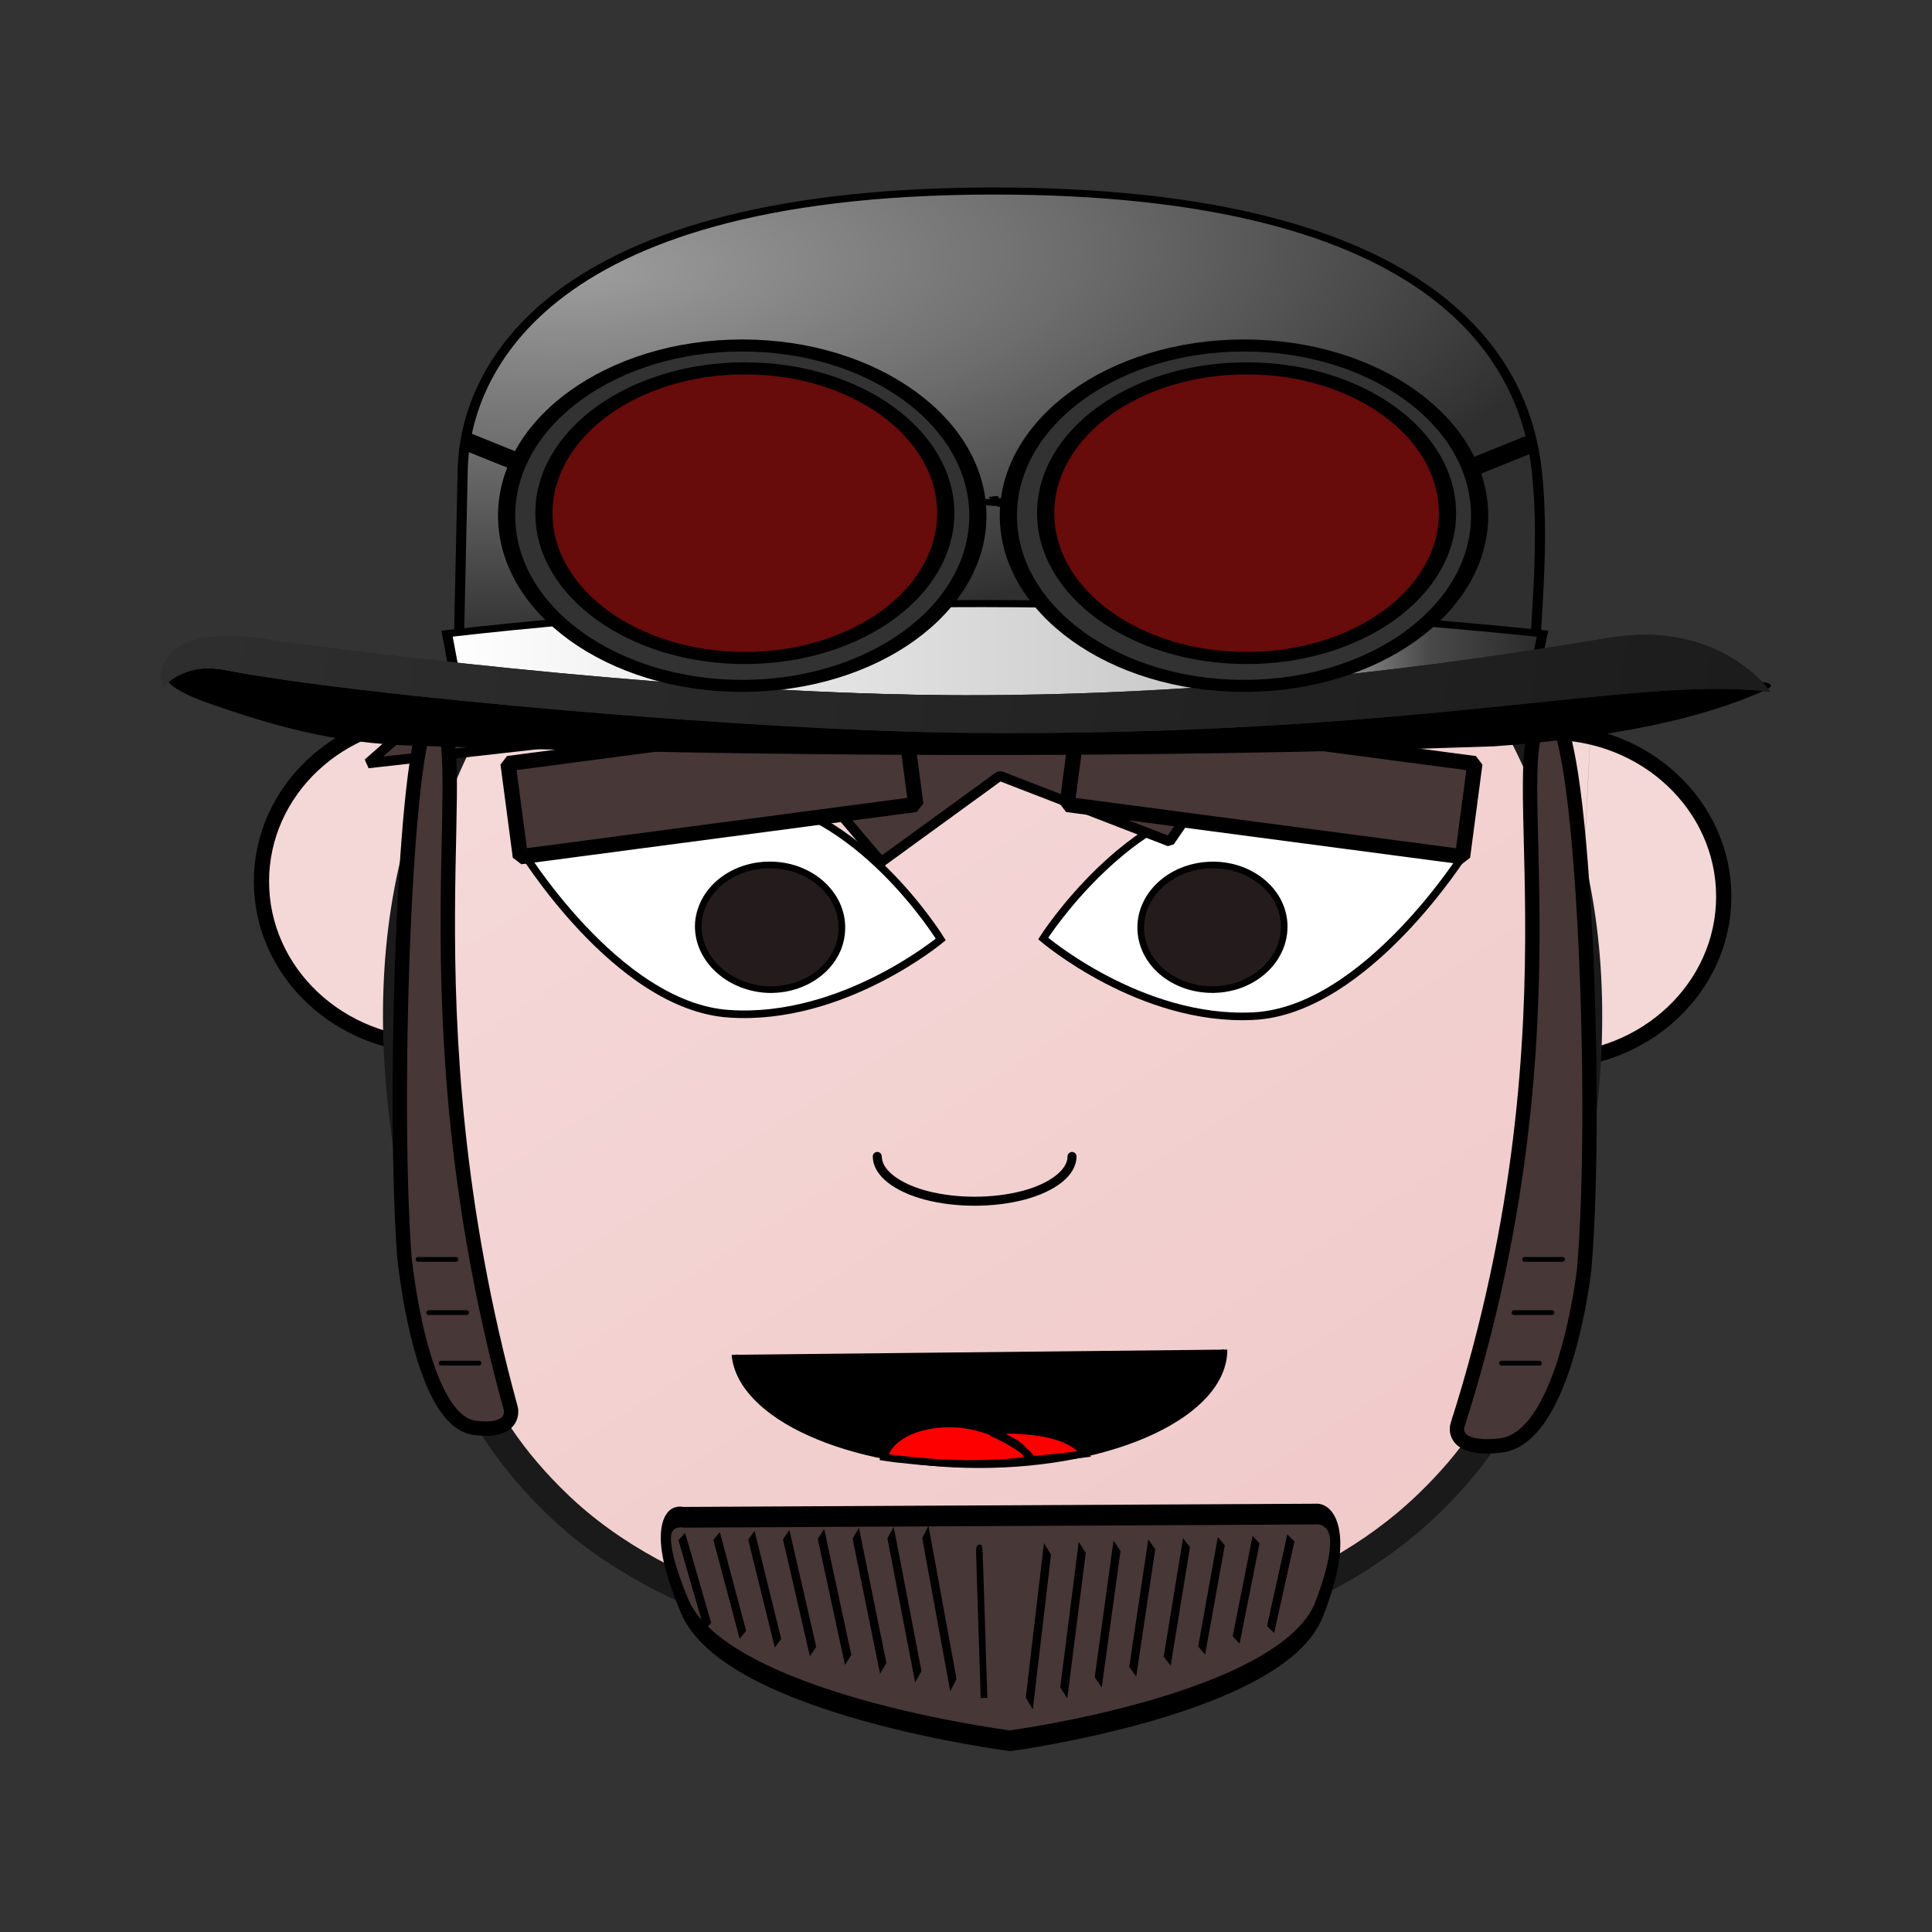 <svg:svg xmlns:dc="http://purl.org/dc/elements/1.1/" xmlns:ns1="http://sodipodi.sourceforge.net/DTD/sodipodi-0.dtd" xmlns:ns2="http://www.inkscape.org/namespaces/inkscape" xmlns:ns4="http://creativecommons.org/ns#" xmlns:ns6="http://www.w3.org/1999/xlink" xmlns:rdf="http://www.w3.org/1999/02/22-rdf-syntax-ns#" xmlns:svg="http://www.w3.org/2000/svg" height="228.482" id="Layer_3" version="1.1" viewBox="-19.04 -22.182 228.482 228.482" width="228.482" x="0px" y="0px" ns1:docname="steampunk 1.svg" ns2:version="0.91 r13725" xml:space="preserve"><svg:rect x="-19.04" y="-22.182" width="228.482" height="228.482" fill="#333333" stroke="none"/><svg:defs id="defs17"><svg:linearGradient id="linearGradient19799" ns2:collect="always"><svg:stop id="stop19801" offset="0" style="stop-color:#ffffff;stop-opacity:1;" /><svg:stop id="stop19809" offset="0.76" style="stop-color:#c3c3c3;stop-opacity:1" /><svg:stop id="stop19807" offset="0.892" style="stop-color:#494949;stop-opacity:1" /><svg:stop id="stop19803" offset="1" style="stop-color:#282828;stop-opacity:1" /></svg:linearGradient><svg:linearGradient id="linearGradient19766" ns2:collect="always"><svg:stop id="stop19768" offset="0" style="stop-color:#2e2e2e;stop-opacity:1" /><svg:stop id="stop19770" offset="1" style="stop-color:#1c1c1c;stop-opacity:1" /></svg:linearGradient><svg:linearGradient id="linearGradient19750" ns2:collect="always"><svg:stop id="stop19752" offset="0" style="stop-color:#9d9d9d;stop-opacity:1" /><svg:stop id="stop19764" offset="0.481" style="stop-color:#6c6c6c;stop-opacity:1" /><svg:stop id="stop19754" offset="1" style="stop-color:#2f2f2f;stop-opacity:1" /></svg:linearGradient><svg:linearGradient id="linearGradient19742"><svg:stop id="stop19744" offset="0" style="stop-color:#000000;stop-opacity:1" /><svg:stop id="stop19746" offset="1" style="stop-color:#000000;stop-opacity:.498" /></svg:linearGradient><svg:linearGradient id="linearGradient4372" ns2:collect="always"><svg:stop id="stop4374" offset="0" style="stop-color:#f5d9d9;stop-opacity:1" /><svg:stop id="stop4376" offset="1" style="stop-color:#f0c8c8;stop-opacity:1" /></svg:linearGradient><svg:pattern height="6" id="EMFhbasepattern" patternUnits="userSpaceOnUse" width="6" x="0" y="0" /><svg:linearGradient gradientTransform="translate(-287.888,-247.942)" gradientUnits="userSpaceOnUse" id="linearGradient4378" x1="357.345" x2="444.487" y1="288.054" y2="421.872" ns2:collect="always" ns6:href="#linearGradient4372" /><svg:linearGradient id="linearGradient3935"><svg:stop id="stop3937" offset="0" style="stop-color:#000000;stop-opacity:.736" /><svg:stop id="stop3939" offset=".694" style="stop-color:#000000;stop-opacity:.498" /><svg:stop id="stop3941" offset="1" style="stop-color:#000000;stop-opacity:0" /></svg:linearGradient><svg:radialGradient cx="357.56" cy="203.675" fx="357.56" fy="203.675" gradientTransform="matrix(2.048,-0.144,0.036,1.05,-397.266,133.962)" gradientUnits="userSpaceOnUse" id="radialGradient19762" r="259.667" ns2:collect="always" ns6:href="#linearGradient19750" /><svg:linearGradient gradientUnits="userSpaceOnUse" id="linearGradient19772" x1="184.818" x2="911.766" y1="462.937" y2="555.541" ns2:collect="always" ns6:href="#linearGradient19766" /><svg:linearGradient gradientUnits="userSpaceOnUse" id="linearGradient19778" x1="184.818" x2="911.766" y1="462.937" y2="555.541" ns2:collect="always" ns6:href="#linearGradient19766" /><svg:linearGradient gradientUnits="userSpaceOnUse" id="linearGradient19780" x1="184.818" x2="911.766" y1="462.937" y2="555.541" ns2:collect="always" ns6:href="#linearGradient19766" /><svg:linearGradient gradientUnits="userSpaceOnUse" id="linearGradient19805" x1="271.817" x2="838.501" y1="572.829" y2="572.829" ns2:collect="always" ns6:href="#linearGradient19799" /></svg:defs><ns1:namedview bordercolor="#666666" borderopacity="1" fit-margin-bottom="0" fit-margin-left="0" fit-margin-right="0" fit-margin-top="0" gridtolerance="10" guidetolerance="10" id="namedview15" objecttolerance="10" pagecolor="#ffffff" showgrid="false" ns2:current-layer="g26784" ns2:cx="137.15146" ns2:cy="67.029548" ns2:pageopacity="0" ns2:pageshadow="2" ns2:window-height="706" ns2:window-maximized="1" ns2:window-width="1366" ns2:window-x="-8" ns2:window-y="-8" ns2:zoom="2.3838384" /><svg:ellipse cx="32.495" cy="82.064" id="ellipse4364" rx="20.615" ry="19.429" style="opacity:1;fill:#f4d7d7;fill-opacity:1;stroke:#000000;stroke-width:1.8;stroke-linecap:round;stroke-linejoin:bevel;stroke-miterlimit:4;stroke-dasharray:none;stroke-dashoffset:0;stroke-opacity:1" /><svg:ellipse cx="164.197" cy="83.844" id="path4353" rx="20.615" ry="19.429" style="opacity:1;fill:#f4d7d7;fill-opacity:1;stroke:#000000;stroke-width:1.8;stroke-linecap:round;stroke-linejoin:bevel;stroke-miterlimit:4;stroke-dasharray:none;stroke-dashoffset:0;stroke-opacity:1" /><svg:path d="m 98.357,35.432 c -25.307,0.055 -49.25,4.867 -61.875,27.6 -12.682,22.788 -9.554,49.282 -1.592,74.061 2.502,7.799 6.938,13.772 12,18.64 12.853,12.389 33.838,17.367 51.866,17.422 l 0,0 c 0.114,0 0.171,0 0.284,0 0.057,0 0.171,0 0.284,0 l 0,0 c 18.028,-0.055 37.649,-5.033 50.502,-17.422 5.062,-4.867 9.498,-10.841 12,-18.64 7.961,-24.779 11.032,-51.273 -1.592,-74.061 -12.625,-22.733 -36.568,-27.545 -61.876,-27.6 z" id="path4160" style="fill:url(#linearGradient4378);fill-opacity:1;fill-rule:nonzero;stroke:#1a1a1a;stroke-width:3.365px;stroke-linecap:round;stroke-linejoin:bevel;stroke-miterlimit:4;stroke-dasharray:none;stroke-opacity:1" ns2:connector-curvature="0" /><svg:path d="m 125.769,137.426 c 0,7.578 -12.967,13.662 -29.004,13.662 -15.526,0 -28.265,-5.752 -28.947,-13.053 z" id="path4162" style="fill:#000000;fill-opacity:1;fill-rule:nonzero;stroke:none" ns2:connector-curvature="0" /><svg:path d="m 125.769,137.426 c 0,7.578 -12.967,13.662 -29.004,13.662 -15.526,0 -28.265,-5.752 -28.947,-13.053" id="path4164" style="fill:none;stroke:#000000;stroke-width:0.673px;stroke-linecap:butt;stroke-linejoin:miter;stroke-miterlimit:4;stroke-dasharray:none;stroke-opacity:1" ns2:connector-curvature="0" /><svg:path d="m 101.655,146.994 c 3.412,0.221 6.199,0.94 7.564,2.766 -2.161,0.277 -4.208,0.553 -6.597,0.664 -0.512,-1.604 -2.161,-2.378 -4.322,-3.263 0.967,-0.166 2.104,-0.277 3.355,-0.166 z m -3.355,0.166 c -0.057,0.055 -0.114,0.055 -0.114,0.055 2.104,0.885 5.858,3.153 4.265,3.319 -4.607,0.553 -9.611,0.498 -14.73,-0.111 -0.739,-0.055 -1.478,-0.166 -2.218,-0.277 0.682,-2.544 4.322,-4.204 8.701,-3.927 1.479,0.111 2.844,0.498 4.095,0.94 z" id="path4166" style="fill:#ff0000;fill-opacity:1;fill-rule:nonzero;stroke:#000000;stroke-width:0.841px;stroke-linecap:butt;stroke-linejoin:miter;stroke-miterlimit:4;stroke-dasharray:none;stroke-opacity:1" ns2:connector-curvature="0" /><svg:path d="m 129.181,97.989 c -13.365,0.664 -24.853,-9.181 -24.853,-9.181 0,0 10.066,-15.819 23.431,-16.483 13.365,-0.608 26.502,6.25 26.502,6.25 0,0 -11.715,18.75 -25.08,19.414 z" id="path4168" style="fill:#ffffff;fill-opacity:1;fill-rule:nonzero;stroke:#000000;stroke-width:0.897px;stroke-linecap:butt;stroke-linejoin:miter;stroke-miterlimit:4;stroke-dasharray:none;stroke-opacity:1" ns2:connector-curvature="0" /><svg:path d="m 124.802,94.836 c -4.72,0.221 -8.701,-2.876 -8.929,-6.969 -0.228,-4.038 3.355,-7.522 8.076,-7.743 4.663,-0.221 8.644,2.876 8.872,6.914 0.228,4.093 -3.355,7.577 -8.019,7.799 z" id="path4170" style="fill:#241c1c;fill-opacity:1;fill-rule:nonzero;stroke:#000000;stroke-width:0.785px;stroke-linecap:butt;stroke-linejoin:miter;stroke-miterlimit:4;stroke-dasharray:none;stroke-opacity:1" ns2:connector-curvature="0" /><svg:path d="m 107.741,114.582 c 0,1.881 -2.218,3.651 -5.744,4.591 -3.583,0.94 -7.962,0.94 -11.545,0 -3.526,-0.94 -5.744,-2.71 -5.744,-4.591" id="path4172" style="fill:none;stroke:#000000;stroke-width:1.066px;stroke-linecap:round;stroke-linejoin:bevel;stroke-miterlimit:4;stroke-dasharray:none;stroke-opacity:1" ns2:connector-curvature="0" /><svg:path d="m 67.249,97.712 c 13.365,0.885 24.966,-8.794 24.966,-8.794 0,0 -9.782,-15.93 -23.203,-16.814 -13.365,-0.83 -26.616,5.863 -26.616,5.863 0,0 11.431,18.916 24.853,19.746 z" id="path4174" style="fill:#ffffff;fill-opacity:1;fill-rule:nonzero;stroke:#000000;stroke-width:0.897px;stroke-linecap:butt;stroke-linejoin:miter;stroke-miterlimit:4;stroke-dasharray:none;stroke-opacity:1" ns2:connector-curvature="0" /><svg:path d="m 71.514,94.836 c 4.663,0.277 8.701,-2.766 8.986,-6.803 0.341,-4.093 -3.242,-7.633 -7.905,-7.909 -4.72,-0.277 -8.701,2.765 -9.042,6.803 -0.284,4.038 3.299,7.577 7.962,7.909 z" id="path4176" style="fill:#241c1c;fill-opacity:1;fill-rule:nonzero;stroke:#000000;stroke-width:0.785px;stroke-linecap:butt;stroke-linejoin:miter;stroke-miterlimit:4;stroke-dasharray:none;stroke-opacity:1" ns2:connector-curvature="0" /><svg:path d="m 169.729,51.638 c -4.436,86.34 -4.55,87.059 -4.55,87.059 z" id="path4206" style="fill:#483737;fill-opacity:1;fill-rule:nonzero;stroke:none" ns2:connector-curvature="0" /><svg:path d="m 99.392,34.542 c -11.321,-0.087 -22.498,0.838 -32.307,2.673 -18.49,3.463 -21.427,10.222 -24.874,13.122 -3.447,2.899 -7.733,8.05 -7.733,8.05 l 1.006,-0.007 -10.999,9.706 25.682,-2.886 3.778,11.057 22.765,-6.461 8.468,9.961 14.015,-10.185 20.093,7.765 6.805,-9.893 21.128,5.125 -1.195,-9.974 24.908,0.823 -12.158,-8.883 0.861,0 c -0.016,-0.126 -0.035,-0.251 -0.059,-0.377 l 2.046,-0.246 -2.083,0 C 158.887,46.996 147.256,40.681 128.785,37.214 119.833,35.539 109.725,34.62 99.392,34.542 Z" id="path4340" style="opacity:1;fill:#483737;fill-opacity:1;stroke:#000000;stroke-width:1.18;stroke-linecap:round;stroke-linejoin:bevel;stroke-miterlimit:4;stroke-dasharray:none;stroke-dashoffset:0;stroke-opacity:1" ns1:nodetypes="cczcccccccccccccccccccc" ns2:connector-curvature="0" /><svg:g id="g4147" transform="matrix(0.412,0,0,0.332,-26.896,-106.133)" /><svg:rect height="11.117" id="rect4386" style="opacity:1;fill:#483737;fill-opacity:1;stroke:#000000;stroke-width:1.8;stroke-linecap:round;stroke-linejoin:bevel;stroke-miterlimit:4;stroke-dasharray:none;stroke-dashoffset:0;stroke-opacity:1" transform="matrix(-0.991,-0.131,-0.131,0.991,0,0)" width="47.193" x="-163.031" y="47.191" /><svg:g id="g28107" transform="matrix(0.816,-0.026,0.053,1.66,11.328,-102.206)"><svg:path d="m 97.891,173.756 c 0,0 39.571,-1.976 45.344,-8.651 5.774,-6.675 0.298,-6.784 0.298,-6.784 l -91.918,-1.211 c 0,0 -5.739,-0.844 -0.257,6.286 5.482,7.13 46.532,10.36 46.532,10.36 z" id="path4390" style="opacity:1;fill:#483737;fill-opacity:1;stroke:#000000;stroke-width:1.476;stroke-linecap:round;stroke-linejoin:bevel;stroke-miterlimit:4;stroke-dasharray:none;stroke-dashoffset:0;stroke-opacity:1" ns1:nodetypes="czcczc" ns2:connector-curvature="0" /><svg:g id="g28084"><svg:g id="g4708" transform="matrix(1,0,0,-1,-287.888,544.825)"><svg:path d="m 342.543,379.891 c -3.35,6.45 -3.35,6.45 -3.35,6.45" id="use4405" style="fill:none;fill-rule:evenodd;stroke:#000000;stroke-width:1.087px;stroke-linecap:butt;stroke-linejoin:miter;stroke-opacity:1" ns2:connector-curvature="0" ns2:tile-cx="341.88559" ns2:tile-cy="381.73728" ns2:tile-h="5.9774872" ns2:tile-w="4.2075885" ns2:tile-x0="339.7818" ns2:tile-y0="378.74854" /><svg:use height="100%" id="use4530" width="100%" x="0" y="0" ns2:tiled-clone-of="#use4405" ns6:href="#use4405" /><svg:use height="100%" id="use4532" transform="matrix(1,0,0,1.1,5.04,-38.665)" width="100%" x="0" y="0" ns2:tiled-clone-of="#use4405" ns6:href="#use4405" /><svg:use height="100%" id="use4534" transform="matrix(1,0,0,1.2,10.081,-77.33)" width="100%" x="0" y="0" ns2:tiled-clone-of="#use4405" ns6:href="#use4405" /><svg:use height="100%" id="use4536" transform="matrix(1,0,0,1.3,15.121,-115.995)" width="100%" x="0" y="0" ns2:tiled-clone-of="#use4405" ns6:href="#use4405" /><svg:use height="100%" id="use4538" transform="matrix(1,0,0,1.4,20.161,-154.66)" width="100%" x="0" y="0" ns2:tiled-clone-of="#use4405" ns6:href="#use4405" /><svg:use height="100%" id="use4540" transform="matrix(1,0,0,1.5,25.202,-193.326)" width="100%" x="0" y="0" ns2:tiled-clone-of="#use4405" ns6:href="#use4405" /><svg:use height="100%" id="use4542" transform="matrix(1,0,0,1.6,30.242,-231.991)" width="100%" x="0" y="0" ns2:tiled-clone-of="#use4405" ns6:href="#use4405" /><svg:use height="100%" id="use4544" transform="matrix(1,0,0,1.7,35.282,-270.656)" width="100%" x="0" y="0" ns2:tiled-clone-of="#use4405" ns6:href="#use4405" /></svg:g><svg:path d="m 94.313,170.649 c 0,-10.718 0,-10.459 0,-10.459 l 0.318,0.065 0,0" id="path4577" style="fill:#000000;fill-opacity:0;fill-rule:evenodd;stroke:#000000;stroke-width:0.965px;stroke-linecap:butt;stroke-linejoin:miter;stroke-opacity:1" ns2:connector-curvature="0" /><svg:g id="g4719" transform="matrix(-1,0,0,-1,478.666,546.308)"><svg:path d="m 342.543,379.891 c -3.35,6.45 -3.35,6.45 -3.35,6.45" id="path4721" style="fill:none;fill-rule:evenodd;stroke:#000000;stroke-width:1.087px;stroke-linecap:butt;stroke-linejoin:miter;stroke-opacity:1" ns2:connector-curvature="0" ns2:tile-cx="341.88559" ns2:tile-cy="381.73728" ns2:tile-h="5.9774872" ns2:tile-w="4.2075885" ns2:tile-x0="339.7818" ns2:tile-y0="378.74854" /><svg:use height="100%" id="use4723" width="100%" x="0" y="0" ns2:tiled-clone-of="#use4405" ns6:href="#use4405" /><svg:use height="100%" id="use4725" transform="matrix(1,0,0,1.1,5.04,-38.665)" width="100%" x="0" y="0" ns2:tiled-clone-of="#use4405" ns6:href="#use4405" /><svg:use height="100%" id="use4727" transform="matrix(1,0,0,1.2,10.081,-77.33)" width="100%" x="0" y="0" ns2:tiled-clone-of="#use4405" ns6:href="#use4405" /><svg:use height="100%" id="use4729" transform="matrix(1,0,0,1.3,15.121,-115.995)" width="100%" x="0" y="0" ns2:tiled-clone-of="#use4405" ns6:href="#use4405" /><svg:use height="100%" id="use4731" transform="matrix(1,0,0,1.4,20.161,-154.66)" width="100%" x="0" y="0" ns2:tiled-clone-of="#use4405" ns6:href="#use4405" /><svg:use height="100%" id="use4733" transform="matrix(1,0,0,1.5,25.202,-193.326)" width="100%" x="0" y="0" ns2:tiled-clone-of="#use4405" ns6:href="#use4405" /><svg:use height="100%" id="use4735" transform="matrix(1,0,0,1.6,30.242,-231.991)" width="100%" x="0" y="0" ns2:tiled-clone-of="#use4405" ns6:href="#use4405" /><svg:use height="100%" id="use4737" transform="matrix(1,0,0,1.7,35.282,-270.656)" width="100%" x="0" y="0" ns2:tiled-clone-of="#use4405" ns6:href="#use4405" /></svg:g></svg:g></svg:g><svg:rect height="11.117" id="rect4189" style="opacity:1;fill:#483737;fill-opacity:1;stroke:#000000;stroke-width:1.8;stroke-linecap:round;stroke-linejoin:bevel;stroke-miterlimit:4;stroke-dasharray:none;stroke-dashoffset:0;stroke-opacity:1" transform="matrix(0.991,-0.131,0.131,0.991,0,0)" width="47.193" x="31.771" y="72.936" /><svg:path d="m 153.308,146.431 c 0,0 -0.879,2.978 5.055,2.345 7.778,-0.83 9.951,-20.892 9.951,-20.892 1.706,-20.262 -0.21,-66.05 -4.018,-65.468 -6.808,1.041 4.82,34.531 -10.987,84.015 z" id="path19830" style="opacity:1;fill:#483737;fill-opacity:1;stroke:#000000;stroke-width:1.7;stroke-linecap:round;stroke-miterlimit:4;stroke-dasharray:none;stroke-opacity:1" ns1:nodetypes="sssss" ns2:connector-curvature="0" /><svg:path d="m 41.365,144.393 c 0,0 0.738,2.906 -4.243,2.288 -6.529,-0.81 -8.353,-20.385 -8.353,-20.385 -1.432,-19.77 0.176,-64.448 3.373,-63.879 5.715,1.016 -4.046,33.693 9.223,81.976 z" id="path19832" style="opacity:1;fill:#483737;fill-opacity:1;stroke:#000000;stroke-width:1.7;stroke-linecap:round;stroke-miterlimit:4;stroke-dasharray:none;stroke-opacity:1" ns1:nodetypes="sssss" ns2:connector-curvature="0" /><svg:g id="g3897" transform="matrix(0.231,0,0,0.162,-29.628,-37.93)"><svg:path d="m 831.049,628.323 c -1.554,-61.994 6.65,-122.938 1.451,-188.581 C 826.77,367.405 787.332,235.815 552.535,236.656 317.744,237.504 283.699,376.59 282.728,439.742 l -2.901,188.581 c 191.277,-32.829 371.511,-24.967 551.227,0 z" id="path3650" style="opacity:1;fill:url(#radialGradient19762);fill-opacity:1;stroke:#000000;stroke-width:5.169px;stroke-opacity:1" ns1:nodetypes="cszscc" ns2:connector-curvature="0" /><svg:path d="m 537.832,606.813 c 112.197,0.682 189.023,2.121 281.399,-9.568 60.969,-7.715 125.473,-2.679 125.473,-2.679 -0.287,0.179 13.6,0.656 4.982,6.321 -21.585,14.19 -62.5,33.361 -139.158,41.159 -185.82,9.224 -369.246,7.722 -551.195,-0.383 -44.437,-1.619 -76.135,-16.032 -106.613,-31.022 -26.914,-13.237 -37.644,-32.849 16.681,-23.347 53.342,9.33 256.229,18.838 368.437,19.52 z" id="path3061" style="fill:#000000;fill-opacity:1" ns1:nodetypes="cscsccszz" ns2:connector-curvature="0" /><svg:path d="m 277.994,584.847 -3.289,-25.058 c 182.412,-29.63 360.835,-28.912 560.857,0.003 l -3.649,24.577 c -192.172,34.935 -377.173,27.231 -553.923,0.478 z" id="path2995" style="fill:url(#linearGradient19805);fill-opacity:1;stroke:#000000;stroke-width:5.169px" ns1:nodetypes="ccccc" ns2:connector-curvature="0" /><svg:g id="g3793" style="fill:url(#linearGradient19772);fill-opacity:1" transform="matrix(1.078,0,0,1.151,-43.85,-23.121)"><svg:path d="m 541.41,545.47 c 122.91,0.105 226.2,-18.586 305.85,-36.382 53.219,-11.89 76.843,34.357 76.843,34.357 -62.383,-11.29 -167.69,28.892 -383.36,25.87 -99.866,-1.4 -287.3,-23.264 -351.79,-40.034 -12.896,-3.353 -23.782,3.841 -27.633,10.723 -3.049,0 -8.072,-40.766 46.41,-30.38 54.483,10.386 210.77,35.741 333.68,35.845 z" id="path3791" style="fill:url(#linearGradient19778);fill-opacity:1" ns1:nodetypes="cscssczz" ns2:connector-curvature="0" /><svg:path d="m 541.41,545.47 c 122.91,0.105 226.2,-18.586 305.85,-36.382 53.219,-11.89 76.843,34.357 76.843,34.357 -62.383,-11.29 -167.69,28.892 -383.36,25.87 -99.866,-1.4 -287.3,-23.264 -351.79,-40.034 -12.896,-3.353 -23.782,3.841 -27.633,10.723 -3.049,0 -8.072,-40.766 46.41,-30.38 54.483,10.386 210.77,35.741 333.68,35.845 z" id="path3042" style="fill:url(#linearGradient19780);fill-opacity:1" ns1:nodetypes="cscssczz" ns2:connector-curvature="0" /></svg:g><svg:path d="m 537.289,464.709 c 4.42,-1.063 8.873,-1.45 13.256,-1.015 2.127,0.211 3.94,0.868 6.076,0.436 0.552,-0.112 1.657,-1.999 1.657,-0.335 0,3.547 -3.401,-1.501 -3.866,-4.211" id="path19819" style="fill:none;fill-rule:evenodd;stroke:#000000;stroke-width:4.566px;stroke-linecap:butt;stroke-linejoin:miter;stroke-opacity:1" ns2:connector-curvature="0" /><svg:g id="g26784"><svg:path d="m 798.384,439.089 31.318,-18.03" id="path19821" style="fill:none;fill-rule:evenodd;stroke:#000000;stroke-width:12.406;stroke-linecap:butt;stroke-linejoin:miter;stroke-miterlimit:4;stroke-dasharray:none;stroke-opacity:1" ns1:nodetypes="cc" ns2:connector-curvature="0" /><svg:g id="g19844" transform="translate(711.315,168.314)"><svg:ellipse cx="-27.283" cy="303.519" id="ellipse19834" rx="102.869" ry="105.733" style="opacity:1;fill:#fb0000;fill-opacity:0.486;stroke:#000000;stroke-width:8.788;stroke-linecap:round;stroke-miterlimit:4;stroke-dasharray:none;stroke-opacity:1" /><svg:g id="g19861"><svg:ellipse cx="-28.608" cy="305.35" id="ellipse19840" rx="120.634" ry="124.251" style="opacity:1;fill:#323232;fill-opacity:1;stroke:#000000;stroke-width:8.788;stroke-linecap:round;stroke-miterlimit:4;stroke-dasharray:none;stroke-opacity:1" /><svg:ellipse cx="-27.283" cy="303.519" id="ellipse19842" rx="102.869" ry="105.733" style="opacity:1;fill:#750000;fill-opacity:0.788;stroke:#000000;stroke-width:8.788;stroke-linecap:round;stroke-miterlimit:4;stroke-dasharray:none;stroke-opacity:1" /><svg:ellipse cx="-285.48" cy="305.35" id="ellipse19857" rx="120.634" ry="124.251" style="opacity:1;fill:#323232;fill-opacity:1;stroke:#000000;stroke-width:8.788;stroke-linecap:round;stroke-miterlimit:4;stroke-dasharray:none;stroke-opacity:1" /><svg:ellipse cx="-284.155" cy="303.519" id="ellipse19859" rx="102.869" ry="105.733" style="opacity:1;fill:#750000;fill-opacity:0.788;stroke:#000000;stroke-width:8.788;stroke-linecap:round;stroke-miterlimit:4;stroke-dasharray:none;stroke-opacity:1" /></svg:g></svg:g><svg:path d="M 309.469,433.714 284.064,419.112" id="path26782" style="fill:none;fill-rule:evenodd;stroke:#000000;stroke-width:12.406;stroke-linecap:butt;stroke-linejoin:miter;stroke-miterlimit:4;stroke-dasharray:none;stroke-opacity:1" ns1:nodetypes="cc" ns2:connector-curvature="0" /></svg:g></svg:g><svg:path d="m 33.122,139.028 c 3.954,0 4.481,0 4.481,0" id="path28132" style="fill:none;fill-rule:evenodd;stroke:#000000;stroke-width:0.566;stroke-linecap:round;stroke-linejoin:miter;stroke-miterlimit:4;stroke-dasharray:none;stroke-opacity:1" ns2:connector-curvature="0" /><svg:path d="m 31.654,133.05 c 3.954,0 4.481,0 4.481,0" id="path28134" style="fill:none;fill-rule:evenodd;stroke:#000000;stroke-width:0.566;stroke-linecap:round;stroke-linejoin:miter;stroke-miterlimit:4;stroke-dasharray:none;stroke-opacity:1" ns2:connector-curvature="0" /><svg:path d="m 30.396,126.758 c 3.954,0 4.481,0 4.481,0" id="path28136" style="fill:none;fill-rule:evenodd;stroke:#000000;stroke-width:0.566;stroke-linecap:round;stroke-linejoin:miter;stroke-miterlimit:4;stroke-dasharray:none;stroke-opacity:1" ns2:connector-curvature="0" /><svg:path d="m 163.019,139.028 c -3.954,0 -4.481,0 -4.481,0" id="path28138" style="fill:none;fill-rule:evenodd;stroke:#000000;stroke-width:0.566;stroke-linecap:round;stroke-linejoin:miter;stroke-miterlimit:4;stroke-dasharray:none;stroke-opacity:1" ns2:connector-curvature="0" /><svg:path d="m 164.487,133.05 c -3.954,0 -4.481,0 -4.481,0" id="path28140" style="fill:none;fill-rule:evenodd;stroke:#000000;stroke-width:0.566;stroke-linecap:round;stroke-linejoin:miter;stroke-miterlimit:4;stroke-dasharray:none;stroke-opacity:1" ns2:connector-curvature="0" /><svg:path d="m 165.746,126.758 c -3.954,0 -4.481,0 -4.481,0" id="path28142" style="fill:none;fill-rule:evenodd;stroke:#000000;stroke-width:0.566;stroke-linecap:round;stroke-linejoin:miter;stroke-miterlimit:4;stroke-dasharray:none;stroke-opacity:1" ns2:connector-curvature="0" /></svg:svg>